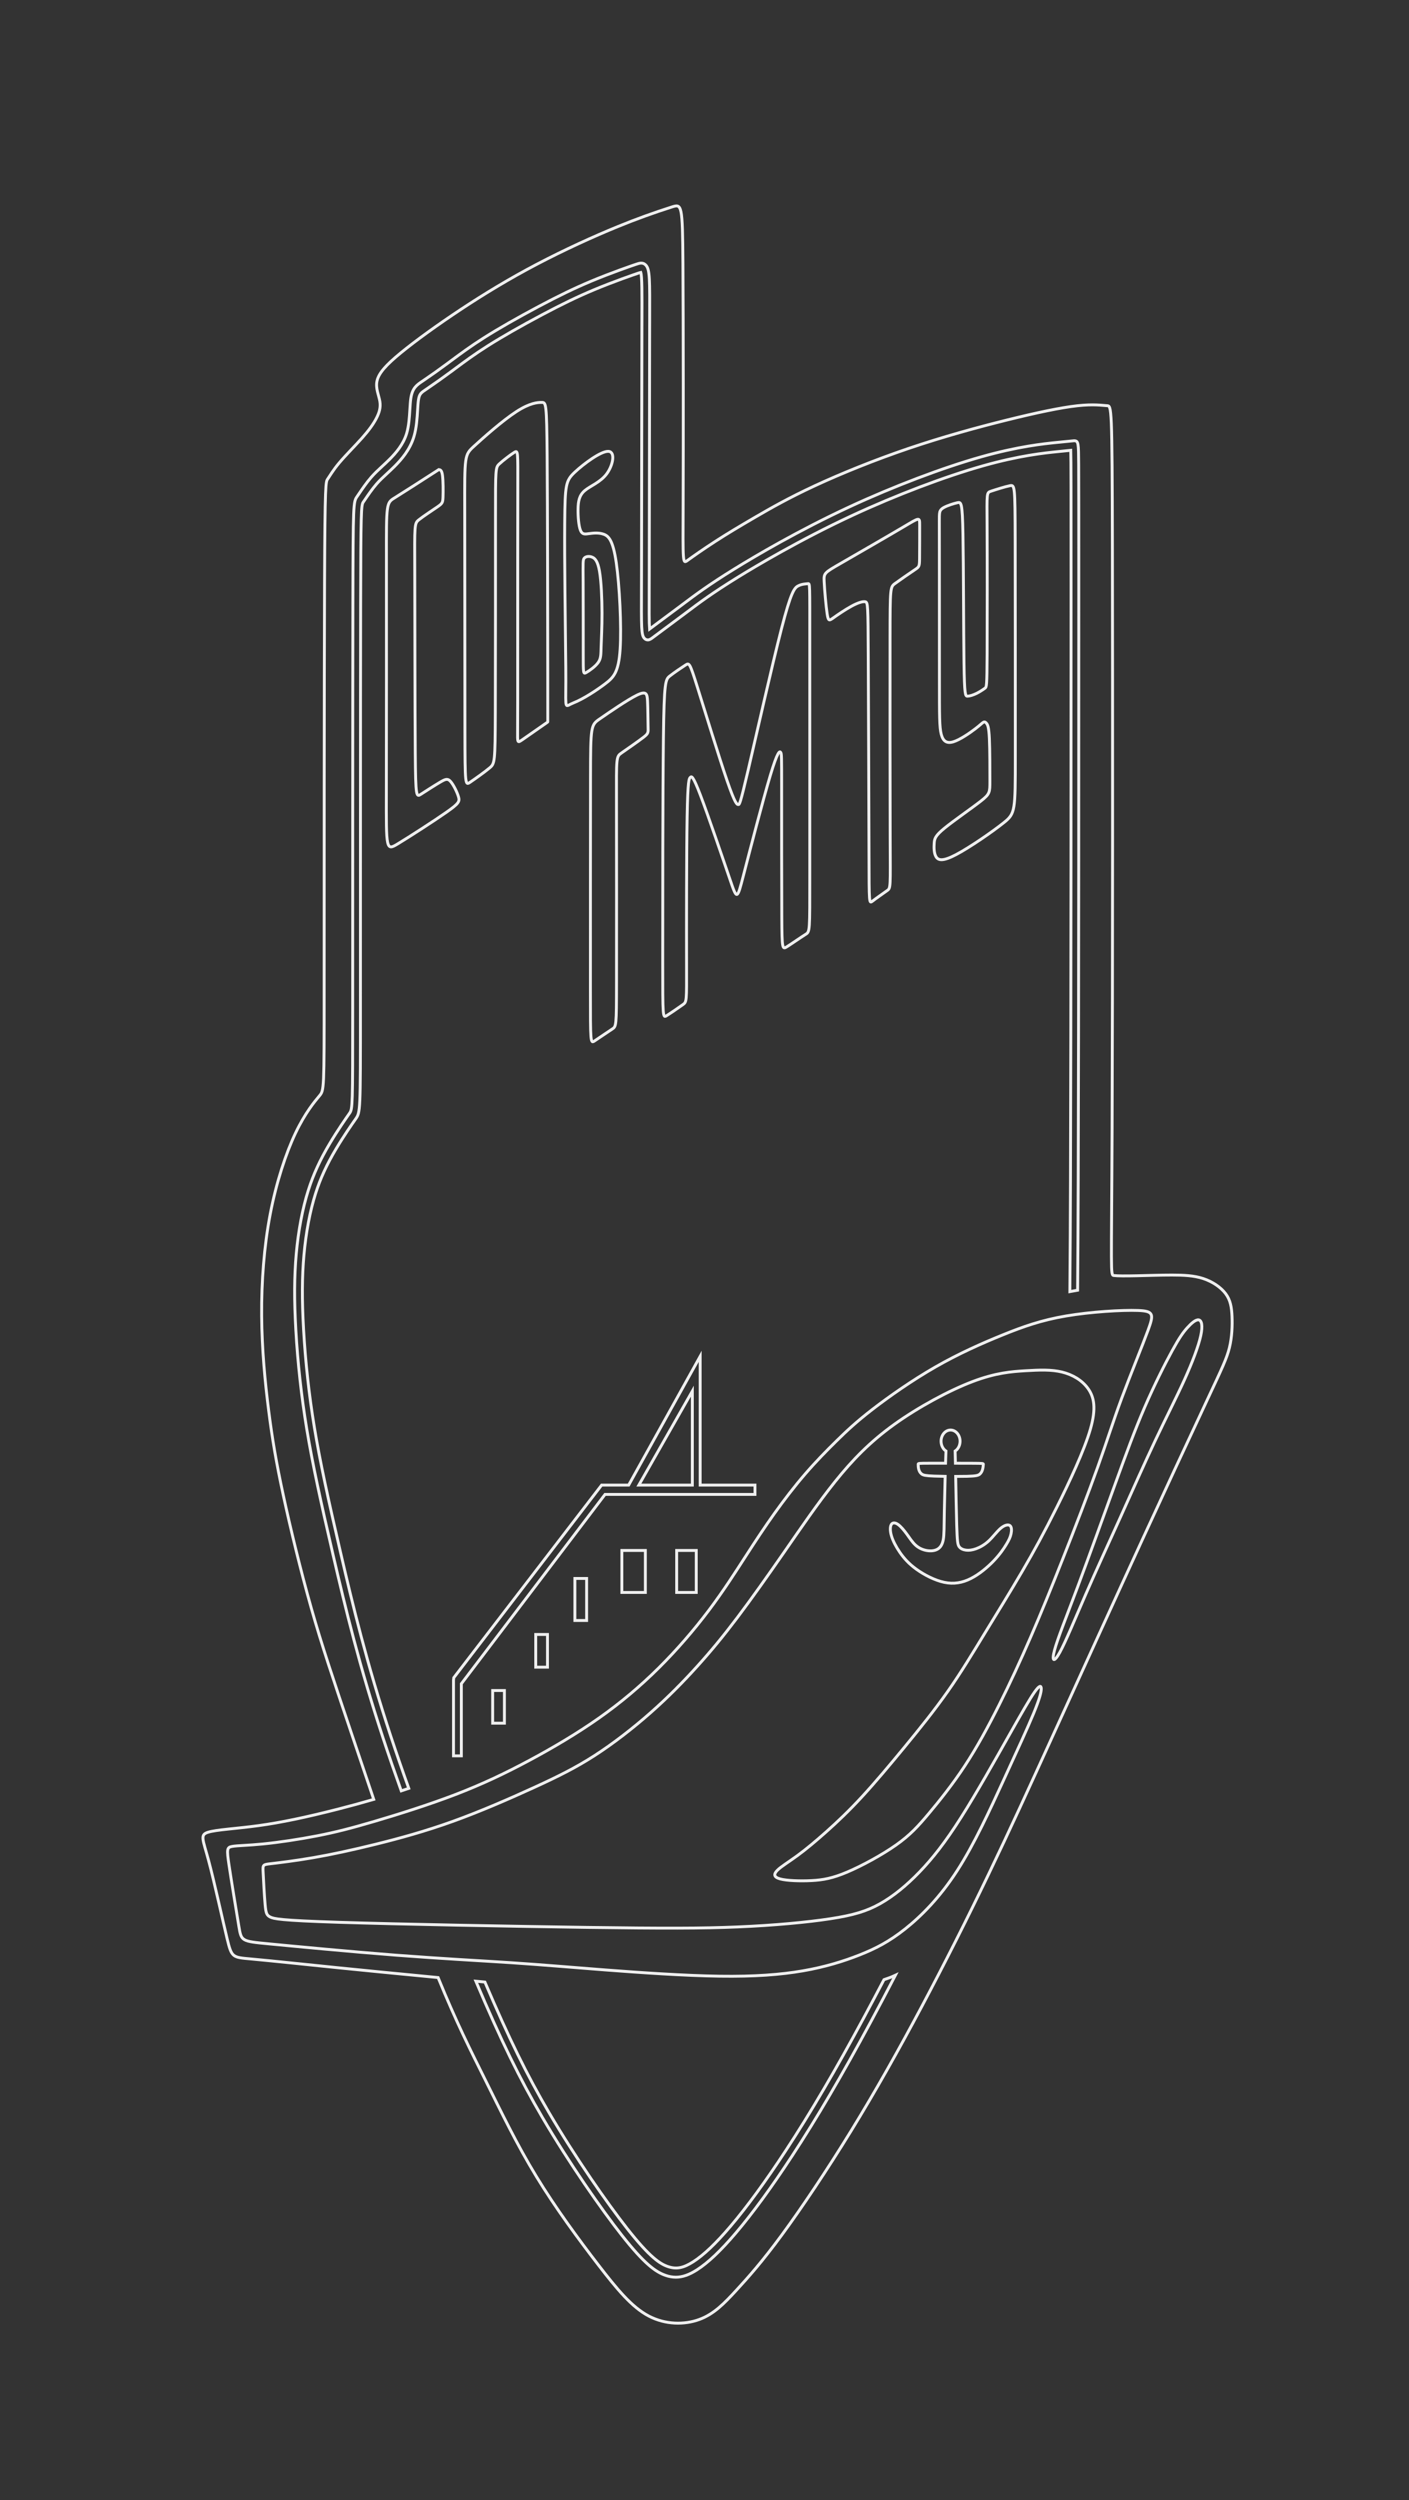 <svg width="486" height="862" viewBox="0 0 486 862" fill="none" xmlns="http://www.w3.org/2000/svg">
<rect x="0" y="0" width="486" height="862" fill="#333333" stroke="none"/>
<path fill-rule="evenodd" clip-rule="evenodd" d="M201.138 200.608C201.1 193.956 201.027 192.992 201.542 192.422C202.055 191.854 203.157 191.678 204.186 192.073C205.212 192.467 206.168 193.429 206.774 196.911C207.381 200.393 207.639 206.392 207.649 211.367C207.659 216.341 207.424 220.29 207.34 222.958C207.258 225.627 207.328 227.019 206.326 228.434C205.323 229.849 203.25 231.291 202.213 231.882C201.174 232.471 201.174 232.209 201.174 225.906C201.174 219.604 201.174 207.261 201.138 200.608ZM238.803 479.654L220.361 512.04H238.803V479.654ZM424.065 464.638C423.174 468.309 421.536 471.731 416.682 482.083C409.081 498.29 401.536 514.534 394.047 530.815C384.339 551.922 372.989 576.86 363.964 596.664C354.938 616.469 348.241 631.137 340.993 646.213C333.616 661.57 325.955 676.732 318.017 691.687C310.086 706.603 302.02 720.947 293.61 734.637C285.2 748.33 276.448 761.368 269.679 770.579C262.908 779.789 258.124 785.164 253.952 789.696C249.781 794.224 246.227 797.904 241.167 799.745C236.108 801.584 229.544 801.584 223.733 798.522C217.921 795.46 212.861 789.334 206.298 780.811C199.733 772.29 191.665 761.368 184.965 750.365C178.266 739.365 172.932 728.281 167.257 716.871C162.484 707.276 157.464 697.425 151.11 681.841L149.481 681.683C134.795 680.268 126.76 679.496 116.367 678.435C105.974 677.376 93.222 676.032 86.711 675.439C80.199 674.849 79.925 675.013 78.353 668.492C76.778 661.973 73.907 648.772 71.934 641.434C69.962 634.099 68.887 632.633 71.758 631.738C74.629 630.841 81.447 630.516 89.164 629.457C96.882 628.398 105.496 626.604 116.643 623.752C120.744 622.704 124.833 621.589 128.908 620.407C126.309 612.752 123.861 605.465 121.723 599.107C114.679 578.164 110.987 567.243 107.364 554.448C103.739 541.652 100.185 526.982 97.723 515.575C95.263 504.166 93.896 496.016 92.665 486.316C91.434 476.618 90.339 465.373 90.251 453.652C90.162 441.934 91.078 429.742 93.197 418.658C95.317 407.574 98.638 397.599 101.941 390.657C105.244 383.713 108.527 379.802 110.169 377.844C111.809 375.892 111.809 375.892 111.809 340.929C111.809 305.966 111.809 236.041 111.947 201.079C112.084 166.117 112.358 166.117 113.041 165.14C113.724 164.161 114.818 162.206 117.006 159.596C119.195 156.989 122.476 153.728 124.869 151.04C127.262 148.352 128.767 146.232 129.793 144.276C130.816 142.319 131.366 140.525 131.023 138.407C130.681 136.289 129.451 133.845 130.066 131.236C130.681 128.627 133.143 125.858 138.202 121.701C143.263 117.545 150.919 112.003 159.055 106.623C167.193 101.245 175.807 96.03 185.231 91.087C194.654 86.142 204.888 81.471 213.297 78.049C219.373 75.567 225.519 73.339 231.725 71.367C235.153 70.281 235.427 70.281 235.564 90.981C235.703 111.679 235.703 153.079 235.633 173.777C235.564 194.477 235.427 194.477 237.217 193.174C239.007 191.868 242.722 189.262 246.755 186.655C250.787 184.047 255.142 181.439 260.463 178.342C265.783 175.245 272.075 171.661 281.031 167.503C289.985 163.347 301.611 158.621 313.369 154.626C325.131 150.636 337.027 147.374 347.215 144.847C357.403 142.32 365.88 140.529 371.596 139.898C377.308 139.267 380.263 139.796 381.835 139.878C383.407 139.959 383.603 139.59 383.697 189.365C383.794 239.14 383.794 339.057 383.589 389.175C383.384 439.296 382.972 439.621 384.204 439.785C385.435 439.947 388.308 439.947 392 439.867C395.689 439.785 400.205 439.622 404.238 439.622C408.272 439.622 411.829 439.785 415.044 440.842C418.257 441.902 421.124 443.859 422.765 446.061C424.405 448.258 424.819 450.705 424.956 453.882C425.089 457.061 424.955 460.971 424.065 464.638ZM132.205 599.49C134.161 605.426 136.256 611.477 138.403 617.475C139.27 617.188 140.132 616.897 140.996 616.601C138.82 610.545 136.719 604.453 134.692 598.325C126.567 573.68 121.713 553.609 117.438 535.161C113.225 516.978 110.4 504.1 108.425 492.084C106.593 480.927 105.35 469.643 104.705 458.301C104.128 448.136 104.17 440.252 104.837 432.741C105.535 424.917 106.92 417.586 108.841 411.54C110.505 406.309 112.695 401.545 115.942 396.088C118.582 391.65 121.327 387.724 122.648 385.836C124.325 383.436 124.325 383.436 124.325 347.979C124.325 314.014 124.325 243.338 124.394 208.46C124.456 176.87 124.58 174.173 125.265 173.187L125.901 172.255C126.883 170.809 128.364 168.623 129.862 166.901C130.976 165.62 132.164 164.52 133.421 163.358C134.265 162.578 135.15 161.758 136.086 160.823C138.485 158.421 141.419 155.075 142.793 150.47C143.676 147.516 143.879 144.121 144.042 141.393C144.122 140.062 144.198 138.805 144.337 137.889C144.653 135.8 145.208 135.429 147.042 134.201L147.251 134.061C150.103 132.125 152.923 130.123 155.709 128.056L157.101 127.022C160.16 124.751 163.625 122.176 168.265 119.238C173.021 116.223 179.62 112.449 186.846 108.61C193.852 104.89 199.18 102.319 204.66 100.019C211.693 97.067 218.812 94.639 220.168 94.182C220.449 94.087 220.782 93.975 221.015 93.928C221.468 95.335 221.448 101.212 221.416 110.609L221.407 113.178C221.374 123.891 221.356 139.917 221.339 155.935C221.321 171.965 221.305 187.987 221.27 198.667L221.258 202.344C221.206 216.626 221.2 218.82 222.206 220.026C222.535 220.422 222.973 220.637 223.439 220.637C224.088 220.637 224.623 220.233 225.22 219.781C226.137 219.089 227.479 218.094 229.071 216.914C231.421 215.177 233.767 213.43 236.107 211.673L236.891 211.084C241.176 207.858 245.608 204.522 254.497 199.029C260.314 195.437 275.805 186.167 293.977 177.727C309.08 170.716 325.939 164.318 339.076 160.612C351.694 157.05 360.226 156.187 364.821 155.722L369.328 155.263C369.432 158.666 369.432 170.038 369.432 201.851C369.432 248.911 369.432 346.831 369.232 406.646C369.194 419.542 369.124 432.439 369.021 445.335C369.92 445.166 370.809 445.007 371.696 444.85C371.789 433.977 371.851 421.412 371.903 406.658C372.103 346.838 372.103 248.912 372.103 201.843C372.103 178.144 372.103 166.248 372.063 160.049C372.015 152.728 372.009 151.964 370.442 151.964L364.584 152.548C359.931 153.018 351.27 153.894 338.458 157.51C325.207 161.248 308.216 167.695 293.005 174.756C275.37 182.946 260.537 191.706 253.265 196.198C244.275 201.753 239.592 205.278 235.461 208.388L234.678 208.977C232.343 210.73 230.003 212.473 227.657 214.207C226.218 215.274 224.979 216.19 224.052 216.888C223.884 214.775 223.902 209.922 223.929 202.355L223.941 198.679C223.975 187.995 223.992 171.97 224.01 155.936C224.027 139.92 224.043 123.898 224.079 113.187L224.087 110.618C224.137 96.088 224.147 93.064 222.846 91.507C222.627 91.248 222.367 91.044 222.081 90.908C221.795 90.772 221.489 90.706 221.181 90.715C220.615 90.715 220.044 90.908 219.439 91.111C218.069 91.573 210.878 94.026 203.768 97.009C198.217 99.341 192.829 101.939 185.755 105.696C178.475 109.564 171.818 113.374 167.008 116.421C162.285 119.412 158.778 122.018 155.684 124.316L154.297 125.345C151.544 127.39 148.757 129.369 145.937 131.281L145.732 131.418C143.784 132.722 142.245 133.75 141.705 137.317C141.54 138.404 141.459 139.745 141.374 141.163C141.215 143.83 141.035 146.853 140.275 149.398C139.115 153.28 136.507 156.237 134.367 158.378C133.458 159.287 132.6 160.079 131.781 160.838C130.465 162.054 129.223 163.204 128.005 164.604C126.388 166.463 124.844 168.741 123.821 170.247L123.188 171.175C121.869 173.076 121.789 173.188 121.72 208.447C121.651 243.33 121.651 314.008 121.651 347.974C121.651 381.316 121.622 382.321 120.594 383.79C119.253 385.709 116.46 389.699 113.761 394.238C110.377 399.925 108.089 404.91 106.342 410.406C104.34 416.703 102.901 424.307 102.178 432.398C101.494 440.1 101.45 448.152 102.038 458.508C102.691 469.985 103.949 481.402 105.803 492.69C107.793 504.805 110.632 517.744 114.861 536.003C119.154 554.536 124.031 574.702 132.205 599.49ZM341.443 269.356C341.443 273.158 341.443 273.755 338.333 276.194C335.223 278.631 329.007 282.913 325.784 285.548C322.563 288.183 322.341 289.172 322.231 290.668C322.119 292.163 322.118 294.162 322.867 295.4C323.619 296.64 325.119 297.118 329.801 294.652C334.483 292.186 342.345 286.774 346.275 283.619C350.207 280.468 350.207 279.569 350.207 260.661C350.207 241.754 350.207 204.834 350.163 186.18C350.118 167.526 350.03 167.134 348.356 167.463C346.676 167.79 343.41 168.833 341.841 169.356C340.272 169.877 340.404 169.877 340.469 180.997C340.535 192.118 340.535 214.36 340.48 225.545C340.422 236.732 340.314 236.864 339.716 237.303C338.807 237.975 337.857 238.563 336.873 239.063C335.716 239.633 334.495 240.022 333.731 240.033C332.965 240.046 332.656 239.679 332.504 228.494C332.352 217.307 332.352 195.302 332.149 184.234C331.947 173.166 331.543 173.037 330.244 173.323C328.945 173.608 326.75 174.312 325.55 174.988C324.349 175.662 324.144 176.314 324.058 177.13C323.971 177.946 324 178.925 324.013 189.925C324.032 200.927 324.032 221.954 324.032 234.424C324.032 246.892 324.032 250.8 324.663 253.192C325.296 255.583 326.564 256.453 328.841 255.763C331.112 255.067 334.395 252.811 336.313 251.349C338.233 249.889 338.789 249.226 339.232 249.007C339.675 248.788 340.005 249.015 340.356 249.513C340.707 250.007 341.076 250.771 341.261 254.659C341.443 258.546 341.443 265.554 341.443 269.356ZM306.998 219.902C307.018 202.579 307.057 202.408 308.728 201.185C310.4 199.963 313.707 197.689 315.395 196.551C317.083 195.411 317.152 195.411 317.183 192.52C317.219 189.628 317.219 183.839 317.219 181.029C317.219 178.217 317.219 178.379 311.765 181.605C306.313 184.831 295.409 191.121 289.86 194.318C284.314 197.516 284.126 197.626 284.271 200.491C284.415 203.356 284.894 208.979 285.302 211.647C285.709 214.315 286.046 214.026 287.507 212.99C288.969 211.953 291.555 210.175 293.711 209.006C295.869 207.834 297.596 207.274 298.477 207.491C299.36 207.707 299.398 208.697 299.482 226.247C299.568 243.797 299.7 277.907 299.745 294.864C299.787 311.825 299.745 311.633 301.001 310.658C302.258 309.684 304.814 307.925 306.028 307.044C307.24 306.162 307.111 306.162 307.044 288.929C306.98 271.695 306.98 237.223 306.998 219.902ZM260.41 515.259V512.04H241.504V467.651L216.85 512.04H207.523L156.522 578.454L156.428 579.292V605.399H159.129V580.541L208.692 515.259H260.41ZM233.402 534.575V549.062H240.154V534.575H233.402ZM214.496 534.575V549.062H222.599V534.575H214.496ZM198.291 544.233V558.719H202.342V544.233H198.291ZM184.787 563.548V574.816H188.838V563.548H184.787ZM169.933 582.864V594.132H173.984V582.864H169.933ZM133.265 272.941C133.222 293.058 133.135 293.422 137.253 290.922C141.369 288.426 149.691 283.061 154.004 280.038C158.316 277.015 158.619 276.331 158.143 274.721C157.669 273.113 156.418 270.578 155.418 269.448C154.42 268.316 153.674 268.588 151.787 269.702C149.899 270.813 146.87 272.765 145.233 273.821C143.597 274.876 143.354 275.032 143.234 259.471C143.112 243.911 143.112 212.633 143.061 196.778C143.008 180.923 142.905 180.491 144.462 179.237C146.021 177.983 149.239 175.91 150.919 174.738C152.597 173.567 152.738 173.298 152.807 171.347C152.875 169.396 152.875 165.763 152.624 163.91C152.372 162.054 151.865 161.982 151.362 161.905C145.301 165.811 139.24 169.718 136.233 171.579C133.223 173.438 133.266 173.257 133.289 193.103C133.309 212.95 133.309 252.822 133.265 272.941ZM178.598 168.194C178.567 180.768 178.567 205.473 178.567 222.141C178.567 238.81 178.567 247.444 178.532 251.803C178.498 256.164 178.429 256.247 180.148 255.064C181.866 253.88 185.37 251.426 187.134 250.198C188.9 248.97 188.926 248.965 188.937 248.89C188.95 248.817 188.949 248.677 188.929 230.374C188.908 212.069 188.865 175.603 188.722 157.275C188.58 138.95 188.335 138.761 186.88 138.75C185.424 138.74 182.757 138.908 178.096 141.936C173.43 144.963 166.768 150.853 163.476 153.879C160.184 156.905 160.259 157.066 160.299 176.063C160.336 195.062 160.336 232.895 160.366 251.843C160.396 270.792 160.457 270.855 162.158 269.704C163.858 268.551 167.201 266.185 168.932 264.727C170.663 263.267 170.786 262.713 170.845 245.746C170.906 228.78 170.906 195.401 170.906 178.503C170.906 161.604 170.906 161.185 172.215 159.968C173.525 158.753 176.144 156.743 177.419 155.96C178.694 155.173 178.629 155.619 178.598 168.194ZM199.384 175.492C199.428 172.853 199.777 170.798 201.687 169.167C203.598 167.537 207.067 166.328 209.263 163.386C211.458 160.438 212.376 155.756 209.843 155.627C207.309 155.497 201.326 159.92 198.224 162.843C195.12 165.766 194.896 167.184 194.785 180.195C194.673 193.204 195.006 214.781 195.151 230.274C195.284 244.235 194.514 243.954 196.883 242.765C197.142 242.635 197.442 242.493 197.782 242.358C201.235 240.994 205.764 238.023 208.696 235.803C211.628 233.584 213.378 231.858 213.895 223.903C214.41 215.952 213.69 201.769 212.561 193.978C211.429 186.188 209.888 184.787 208.19 184.187C206.491 183.585 204.634 183.785 203.221 183.984C201.808 184.18 200.834 184.375 200.22 182.861C199.601 181.349 199.34 178.13 199.384 175.492ZM214.396 259.6C216.253 258.298 220.037 255.694 221.872 254.275C223.709 252.859 223.595 252.624 223.538 250.504C223.482 248.383 223.482 244.373 223.356 241.798C223.231 239.224 222.979 238.084 219.703 239.681C216.43 241.276 210.133 245.611 206.954 247.811C203.774 250.01 203.712 250.076 203.681 268.366C203.651 286.655 203.651 323.166 203.651 341.463C203.651 359.758 203.651 359.841 205.134 358.862C206.618 357.88 209.585 355.839 211.089 354.86C212.592 353.883 212.635 353.969 212.655 338.487C212.676 323.004 212.676 291.952 212.641 276.429C212.606 260.902 212.537 260.902 214.396 259.6ZM265.681 267.423C268.242 258.866 268.926 258.948 269.266 259.397C269.609 259.846 269.605 260.661 269.605 272.03C269.605 283.399 269.596 305.32 269.662 316.329C269.728 327.335 269.841 327.427 271.485 326.387C273.126 325.349 276.24 323.183 277.816 322.196C279.39 321.214 279.314 321.418 279.314 301.39V221.053C279.314 201.004 279.39 201.167 278.669 201.248C277.952 201.33 276.588 201.33 275.289 202.022C273.988 202.717 272.826 204.1 269.546 216.806C266.263 229.511 260.861 253.537 258.06 265.516C255.254 277.496 255.05 277.432 254.64 277.398C254.228 277.364 253.612 277.364 250.81 269.216C248.007 261.067 243.017 244.769 240.454 236.618C237.888 228.468 237.752 228.468 236.417 229.324C235.084 230.179 232.555 231.89 231.049 233.073C229.545 234.256 229.067 234.908 228.828 254.425C228.589 273.944 228.589 312.33 228.589 331.604C228.589 350.878 228.589 351.041 229.98 350.163C231.372 349.288 234.155 347.372 235.522 346.398C236.887 345.421 236.836 345.388 236.812 332.654C236.785 319.918 236.785 294.488 237.01 281.615C237.234 268.745 237.685 268.435 238.108 268.041C238.531 267.648 238.932 267.175 241.614 274.216C244.296 281.256 249.262 295.815 251.744 303.093C254.227 310.371 254.227 310.371 256.449 301.773C258.675 293.177 263.118 275.98 265.681 267.423ZM308.848 681.042C307.62 681.609 306.315 682.111 304.905 682.575C302.668 686.852 300.407 691.111 298.123 695.352C288.218 713.733 279.637 728.351 271.12 741.362C264.122 752.05 257.675 760.882 251.955 767.614C246.961 773.491 242.767 777.482 239.133 779.813C235.677 782.026 233.292 782.474 230.357 781.479C227.722 780.579 224.207 778.382 216.402 768.472C209.504 759.717 198.452 743.9 189.31 728.306C181.774 715.46 175.542 702.802 167.256 683.388L164.132 683.09C172.853 703.645 179.283 716.768 187.119 730.133C196.337 745.858 207.489 761.814 214.453 770.654C222.245 780.546 226.151 783.359 229.623 784.544C230.759 784.942 231.937 785.147 233.121 785.152C235.392 785.152 237.706 784.348 240.401 782.619C244.262 780.143 248.656 775.976 253.834 769.882C259.635 763.055 266.161 754.12 273.228 743.323C281.797 730.235 290.422 715.54 300.374 697.078C303.236 691.761 306.061 686.415 308.848 681.042ZM359.159 582.19C359.122 581.048 358.508 581.048 356.867 583.371C355.227 585.694 352.561 590.339 347.979 598.447C343.397 606.556 336.904 618.128 331.465 626.687C326.032 635.242 321.653 640.785 317.177 645.431C312.699 650.079 308.117 653.827 303.535 656.394C298.954 658.96 294.376 660.346 286.374 661.567C278.376 662.791 266.957 663.85 254.549 664.379C242.139 664.907 228.738 664.907 202.585 664.544C176.432 664.175 137.529 663.443 117.017 662.791C96.504 662.139 94.386 661.567 93.189 660.957C91.993 660.346 91.719 659.694 91.447 656.677C91.171 653.662 90.898 648.285 90.762 645.593C90.626 642.907 90.626 642.907 93.394 642.58C96.164 642.253 101.702 641.603 108.059 640.5C114.418 639.401 121.599 637.853 129.666 635.855C137.735 633.859 146.689 631.414 156.296 627.952C165.902 624.489 176.159 620.005 184.329 616.254C192.499 612.506 198.584 609.489 205.05 605.328C211.518 601.164 218.365 595.852 224.415 590.516C230.466 585.179 235.72 579.814 240.467 574.563C245.214 569.312 249.453 564.179 254.343 557.701C259.23 551.222 264.769 543.396 270.477 535.166C276.186 526.936 282.067 518.297 288.049 510.839C294.033 503.382 300.116 497.107 308.459 491.116C316.801 485.128 327.396 479.422 335.431 476.367C343.466 473.312 348.935 472.903 353.719 472.618C358.507 472.333 362.608 472.168 366.3 473.063C369.992 473.962 373.273 475.916 375.326 478.809C377.376 481.705 378.198 485.534 376.081 492.834C373.958 500.135 368.902 510.908 364.561 519.6C360.222 528.296 356.603 534.911 352.537 541.87C348.469 548.827 343.955 556.123 339.71 563.078C335.469 570.029 331.503 576.641 326.921 583.163C322.339 589.689 317.144 596.127 312.016 602.362C306.886 608.594 301.827 614.625 297.314 619.516C292.801 624.406 288.838 628.155 285.144 631.456C281.451 634.757 278.033 637.608 275.024 639.808C272.016 642.009 269.419 643.557 268.12 644.861C266.82 646.166 266.82 647.226 269.111 647.836C271.401 648.449 275.982 648.61 279.914 648.407C283.845 648.203 287.128 647.633 292.22 645.474C297.313 643.314 304.22 639.564 309.072 636.142C313.931 632.719 316.733 629.622 320.39 625.26C324.048 620.901 328.559 615.279 332.765 608.881C336.972 602.482 340.868 595.31 344.595 587.893C348.319 580.48 351.875 572.818 355.429 564.628C358.987 556.437 362.543 547.716 366.644 537.326C370.745 526.936 375.395 514.873 378.676 505.704C381.961 496.536 383.876 490.262 386.882 482.152C389.892 474.043 393.993 464.1 396.01 458.6C398.028 453.098 397.956 452.037 392.521 451.835C387.088 451.63 376.288 452.28 367.738 453.729C359.19 455.173 352.902 457.412 345.76 460.306C338.621 463.199 330.634 466.746 322.634 471.334C314.635 475.918 306.625 481.542 300.978 485.903C295.332 490.263 292.05 493.36 288.569 496.781C285.088 500.204 281.408 503.953 277.749 508.193C274.091 512.428 270.457 517.155 267.135 521.801C263.813 526.448 260.804 531.011 257.249 536.513C253.693 542.015 249.592 548.45 244.567 555.133C239.195 562.259 233.403 568.918 227.235 575.061C220.875 581.377 214.107 587.081 206.585 592.38C199.065 597.676 190.791 602.566 182.655 606.925C174.519 611.286 166.519 615.116 157.187 618.701C147.853 622.286 137.188 625.627 129.154 627.992C121.121 630.355 115.719 631.739 109.461 632.962C103.206 634.184 96.096 635.243 90.762 635.773C85.429 636.304 81.872 636.304 80.061 636.629C78.249 636.956 78.18 637.606 79.001 643.108C79.821 648.608 81.532 658.958 82.385 664.135C83.242 669.308 83.242 669.308 92.608 670.205C101.977 671.103 120.709 672.894 136.538 674.118C152.366 675.341 165.288 675.991 176.329 676.724C187.372 677.458 196.533 678.274 208.704 679.206C220.873 680.138 236.051 681.187 248.155 681.366C260.26 681.543 269.289 680.848 276.963 679.52C284.641 678.192 290.956 676.228 296.461 674.055C301.961 671.88 306.645 669.493 312.202 665.084C317.757 660.671 324.185 654.232 330.132 645.024C336.079 635.813 341.55 623.834 346.132 613.85C350.713 603.87 354.405 595.881 356.526 590.747C358.644 585.613 359.19 583.331 359.159 582.19ZM326.009 509.032C325.897 513.014 325.803 516.998 325.728 520.981C325.631 526.678 325.675 529.149 325.353 530.881C325.027 532.611 324.332 533.604 323.334 534.163C322.34 534.717 321.04 534.839 319.707 534.613C318.372 534.39 317.006 533.82 315.861 532.801C314.713 531.782 313.791 530.316 312.783 528.933C311.776 527.552 310.683 526.25 309.714 525.587C308.744 524.927 307.896 524.903 307.45 525.612C307.006 526.322 306.96 527.769 307.471 529.513C307.981 531.254 309.041 533.294 310.408 535.269C311.777 537.244 313.452 539.159 316.108 541.07C318.767 542.982 322.406 544.886 325.702 545.574C328.999 546.263 331.952 545.733 334.86 544.265C337.766 542.799 340.621 540.395 342.727 538.197C344.832 536.003 346.183 534.015 347.097 532.513C348.011 531.011 348.489 529.991 348.732 528.859C348.975 527.727 348.986 526.485 348.364 526.007C347.744 525.527 346.499 525.814 345.196 526.903C343.893 527.995 342.534 529.889 341.067 531.265C339.601 532.64 338.029 533.496 336.679 533.984C335.328 534.472 334.202 534.596 333.208 534.474C332.22 534.351 331.362 533.984 330.85 533.294C330.338 532.6 330.166 531.581 329.995 525.855C329.866 521.555 329.739 514.601 329.635 509.059C331.088 509.059 332.464 509.046 333.547 509.017C336.573 508.935 337.361 508.732 337.908 508.306C338.453 507.879 338.762 507.226 338.934 506.575C339.103 505.922 339.139 505.27 339.172 504.925C339.208 504.579 339.24 504.537 335.497 504.52C333.972 504.51 331.818 504.504 329.551 504.502L329.544 504.166C329.523 502.88 329.491 501.594 329.446 500.309C329.959 499.981 330.389 499.494 330.689 498.899C330.989 498.305 331.15 497.624 331.153 496.93C331.153 494.796 329.679 493.057 327.875 493.057C326.068 493.057 324.597 494.796 324.597 496.93C324.6 497.622 324.759 498.3 325.058 498.893C325.356 499.486 325.783 499.973 326.293 500.302C326.271 500.763 326.252 501.291 326.229 501.914C326.202 502.661 326.174 503.539 326.144 504.499C323.979 504.499 321.939 504.502 320.472 504.505C316.711 504.52 316.711 504.537 316.711 504.883C316.711 505.23 316.711 505.902 316.875 506.549C317.037 507.193 317.362 507.816 317.909 508.223C318.456 508.631 319.229 508.826 322.243 508.941C323.288 508.982 324.61 509.011 326.009 509.032ZM413.463 455.078C412.453 454.901 410.917 456.251 409.506 457.818C408.098 459.387 406.814 461.166 404.332 465.684C401.852 470.202 398.18 477.457 394.84 485.181C391.499 492.906 388.489 501.098 384.521 512.04C380.556 522.982 375.635 536.674 371.695 547.175C367.754 557.68 364.796 564.992 363.737 568.926C362.677 572.857 363.515 573.407 365.538 569.75C367.564 566.095 370.779 558.229 374.469 549.776C378.161 541.319 382.333 532.273 386.47 523.106C390.607 513.938 394.71 504.644 398.505 496.621C402.298 488.592 405.787 481.827 408.556 475.714C411.323 469.603 413.377 464.143 414.163 460.557C414.948 456.971 414.47 455.258 413.463 455.078Z" stroke="#F0F0F0"/>
</svg>
